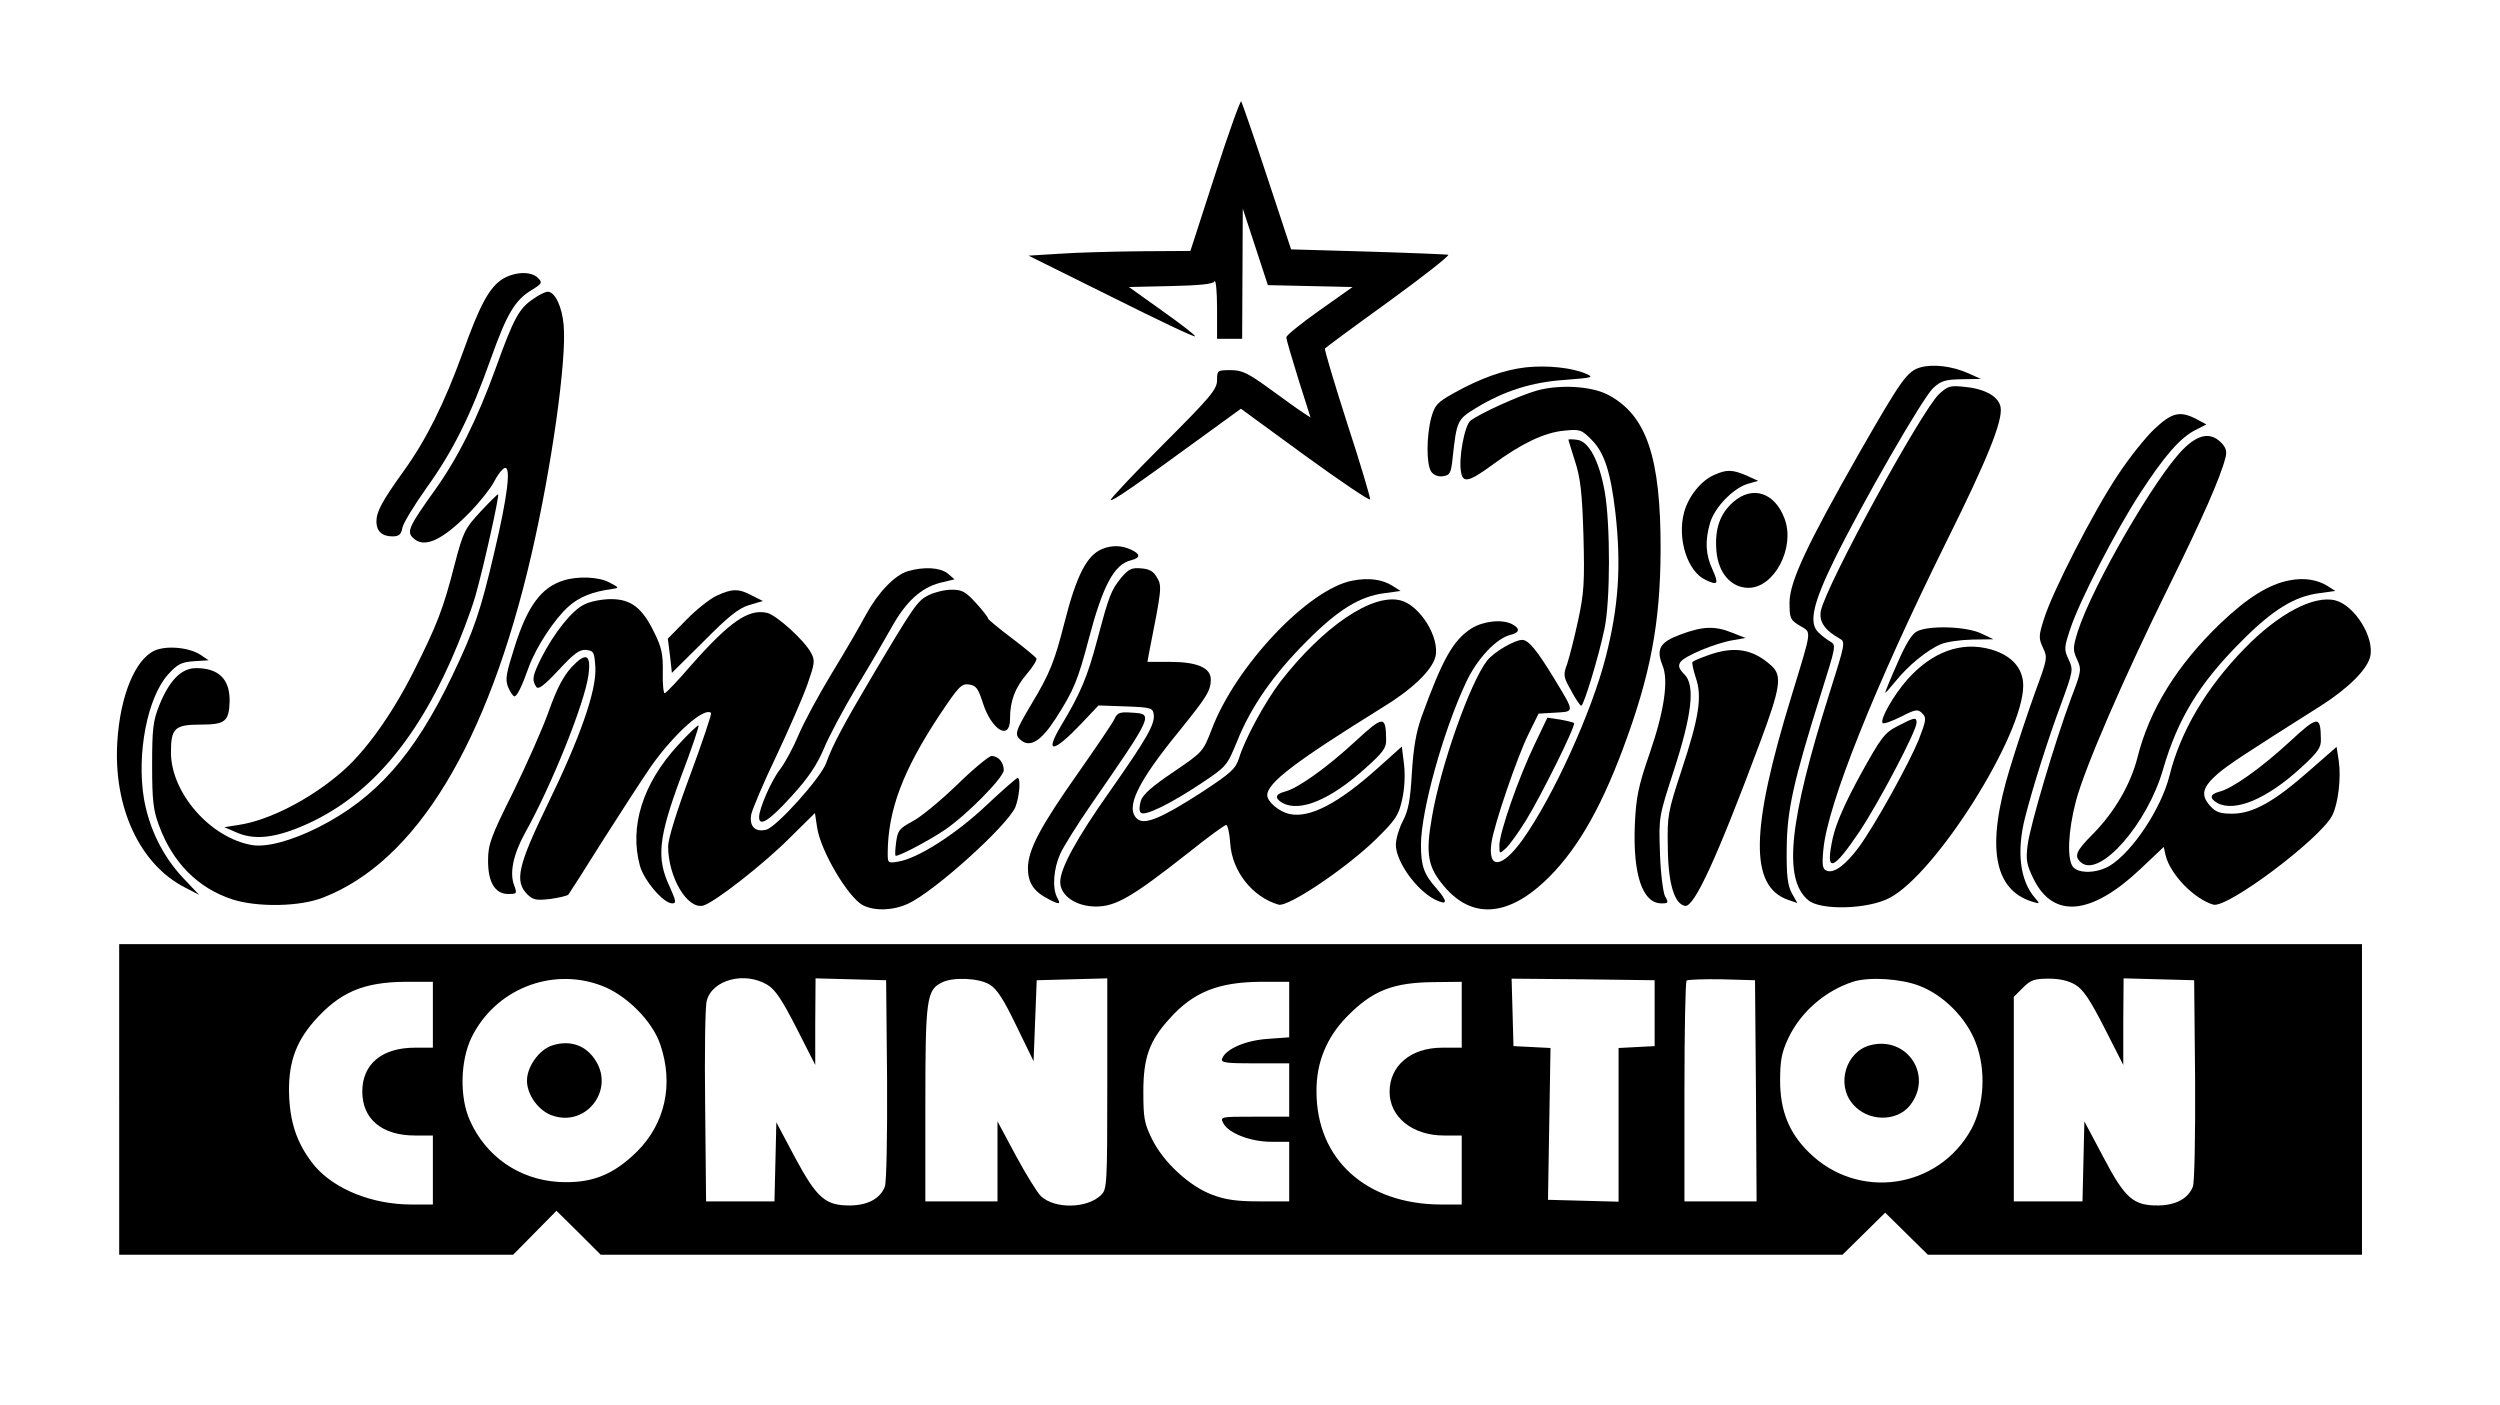 <?xml version="1.0" standalone="no"?>
<!DOCTYPE svg PUBLIC "-//W3C//DTD SVG 20010904//EN"
 "http://www.w3.org/TR/2001/REC-SVG-20010904/DTD/svg10.dtd">
<svg version="1.0" xmlns="http://www.w3.org/2000/svg"
 width="797pt" height="448pt" viewBox="0 0 797 448"
 preserveAspectRatio="xMidYMid meet">
<g transform="translate(0,448) scale(0.1,-0.1)"
fill="#000000" stroke="none">
<path d="M3873 3921 l-78 -241 -160 -1 c-88 -1 -204 -4 -258 -8 l-98 -6 266
-132 c146 -73 265 -130 265 -125 0 4 -48 41 -106 82 l-105 75 133 3 c90 2 135
6 140 15 4 7 8 -32 8 -85 l0 -98 40 0 40 0 1 208 1 207 40 -122 40 -122 135
-3 135 -3 -106 -75 c-58 -41 -105 -79 -105 -85 -1 -5 17 -65 38 -133 l39 -123
-26 17 c-14 9 -61 43 -105 75 -69 50 -87 59 -124 59 -42 0 -43 -1 -43 -32 0
-29 -20 -53 -172 -205 -95 -95 -170 -175 -167 -177 5 -5 76 44 309 214 l106
77 204 -149 c113 -82 206 -145 208 -140 1 5 -31 114 -73 242 -41 128 -73 235
-71 239 2 3 94 71 205 151 110 80 194 146 188 148 -7 1 -122 6 -257 10 l-244
7 -77 233 c-42 128 -80 236 -82 239 -3 3 -41 -103 -84 -236z"/>
<path d="M1603 3591 c-43 -27 -73 -82 -128 -236 -59 -162 -116 -277 -189 -378
-68 -95 -86 -128 -86 -160 0 -30 18 -47 51 -47 21 0 28 6 32 28 3 15 38 72 77
127 84 117 140 229 205 412 51 143 77 187 131 219 32 20 34 23 19 38 -22 22
-73 20 -112 -3z"/>
<path d="M1700 3527 c-45 -30 -62 -61 -119 -219 -60 -166 -122 -289 -195 -391
-81 -113 -90 -132 -70 -151 35 -36 93 -10 183 82 31 32 65 75 76 96 11 22 26
41 34 44 21 7 9 -91 -33 -268 -44 -189 -65 -250 -135 -396 -121 -252 -243
-389 -427 -482 -86 -43 -165 -64 -211 -56 -133 23 -258 167 -258 295 0 78 12
89 96 89 76 0 89 10 91 72 2 72 -34 108 -107 108 -47 0 -85 -39 -117 -118 -20
-50 -23 -75 -23 -192 0 -114 4 -144 22 -192 44 -119 124 -199 233 -235 80 -26
217 -24 291 6 296 115 524 491 663 1092 65 281 113 623 103 732 -5 60 -28 107
-51 107 -7 0 -28 -10 -46 -23z"/>
<path d="M4865 3309 c-70 -8 -146 -35 -230 -82 -54 -30 -61 -39 -72 -78 -16
-60 -16 -151 0 -173 8 -11 23 -17 38 -14 21 3 25 9 30 58 13 119 15 123 74
159 90 55 179 83 285 90 89 7 93 8 65 20 -45 19 -122 27 -190 20z"/>
<path d="M6123 3309 c-43 -12 -62 -40 -194 -270 -169 -297 -223 -412 -224
-479 0 -51 2 -56 33 -75 38 -23 40 -5 -27 -225 -131 -426 -134 -606 -10 -649
l29 -10 -18 32 c-13 25 -17 55 -16 142 1 121 20 210 111 499 45 143 47 150 29
160 -11 6 -28 19 -39 30 -31 30 -18 91 51 232 89 181 281 515 315 547 25 23
38 27 91 28 l61 1 -40 18 c-52 23 -112 30 -152 19z"/>
<path d="M4900 3235 c-57 -16 -182 -73 -212 -96 -19 -15 -39 -122 -30 -165 6
-35 26 -30 101 25 91 67 164 102 227 108 51 5 55 4 88 -29 41 -41 61 -104 76
-233 19 -170 10 -300 -31 -460 -45 -176 -168 -446 -265 -582 -66 -92 -112 -96
-99 -8 9 58 81 270 118 345 l32 65 53 3 c63 4 63 -1 -4 110 -53 87 -81 122
-101 122 -25 0 -91 -39 -112 -66 -54 -69 -148 -334 -176 -499 -21 -119 -13
-160 40 -222 86 -101 197 -96 317 15 98 91 177 224 252 425 88 235 119 401
120 632 1 298 -45 433 -169 497 -52 27 -153 33 -225 13z"/>
<path d="M6182 3224 c-57 -54 -359 -607 -377 -691 -7 -34 12 -62 60 -89 19
-10 17 -17 -33 -175 -129 -409 -148 -592 -67 -659 39 -33 189 -29 258 7 148
76 427 519 427 677 0 56 -37 97 -104 116 -94 26 -187 -8 -266 -97 -44 -50 -88
-128 -78 -138 3 -4 30 6 58 20 47 24 54 25 68 11 14 -14 13 -22 -11 -84 -31
-76 -139 -272 -192 -344 -41 -55 -78 -83 -101 -74 -14 5 -16 17 -11 69 14 144
163 517 393 982 129 259 179 383 172 426 -5 33 -46 58 -109 65 -52 6 -58 4
-87 -22z"/>
<path d="M6869 3113 c-28 -26 -81 -92 -117 -147 -77 -115 -210 -374 -236 -460
-17 -53 -17 -61 -3 -91 15 -31 14 -36 -24 -139 -21 -58 -58 -168 -81 -244 -77
-250 -53 -389 72 -427 24 -7 24 -7 8 12 -48 54 -60 148 -32 257 25 98 74 253
116 365 37 102 38 106 23 138 -15 32 -15 38 5 98 30 91 146 315 223 433 78
120 128 177 176 201 l35 18 -32 17 c-52 27 -78 21 -133 -31z"/>
<path d="M6960 3048 c-89 -89 -290 -437 -336 -581 -16 -52 -16 -60 -2 -90 14
-31 14 -36 -19 -122 -51 -137 -132 -409 -139 -470 -6 -46 -3 -62 19 -107 63
-128 184 -116 340 31 l75 71 6 -27 c15 -61 91 -139 152 -157 44 -13 340 209
379 284 19 37 29 120 21 174 l-7 45 -88 -77 c-111 -98 -179 -136 -245 -136
-40 0 -53 5 -72 27 -29 34 -22 58 27 101 36 30 81 60 331 218 84 54 144 113
154 154 15 61 -49 164 -111 180 -69 17 -181 -42 -289 -153 -123 -126 -205
-265 -240 -407 -26 -103 -117 -241 -190 -286 -40 -24 -98 -26 -117 -4 -20 24
-16 115 9 210 28 106 152 392 296 684 108 219 165 348 181 412 5 19 1 32 -14
47 -34 34 -73 27 -121 -21z"/>
<path d="M5000 3078 c0 -2 10 -32 21 -68 17 -52 23 -99 27 -236 4 -150 2 -184
-17 -272 -12 -56 -28 -118 -35 -139 -13 -35 -12 -41 13 -85 14 -27 29 -48 32
-48 8 0 56 158 74 245 19 89 19 333 1 437 -18 100 -51 162 -89 166 -15 2 -27
2 -27 0z"/>
<path d="M5465 2966 c-42 -18 -82 -68 -96 -119 -23 -85 11 -190 69 -216 38
-18 42 -13 22 32 -23 49 -25 93 -8 151 15 49 72 108 118 123 l35 10 -37 17
c-45 19 -63 20 -103 2z"/>
<path d="M1532 2849 c-50 -54 -55 -63 -83 -170 -36 -141 -56 -192 -132 -343
-69 -136 -154 -255 -231 -320 -99 -85 -230 -152 -326 -166 l-45 -7 37 -16 c53
-24 112 -20 194 12 208 82 366 254 491 534 29 65 64 157 78 205 26 90 78 324
73 326 -2 1 -27 -24 -56 -55z"/>
<path d="M5526 2880 c-43 -38 -60 -86 -54 -157 6 -70 47 -117 102 -117 83 0
150 129 115 221 -31 83 -102 106 -163 53z"/>
<path d="M3514 2730 c-49 -20 -82 -84 -120 -233 -32 -126 -47 -164 -106 -262
-52 -88 -55 -97 -33 -115 29 -24 64 -3 111 70 57 89 70 120 105 253 45 171 81
238 135 251 31 8 30 20 -1 34 -30 14 -61 14 -91 2z"/>
<path d="M2894 2659 c-41 -12 -95 -68 -133 -138 -17 -32 -66 -117 -109 -187
-43 -71 -91 -160 -107 -199 -16 -38 -42 -86 -57 -106 -28 -35 -68 -126 -68
-154 0 -32 32 -12 102 65 54 59 81 99 104 152 16 40 64 129 105 198 42 69 92
155 112 191 45 81 93 125 154 141 l46 11 -22 19 c-25 19 -75 22 -127 7z"/>
<path d="M3575 2639 c-33 -41 -39 -56 -77 -199 -31 -117 -53 -170 -115 -273
-55 -92 -25 -88 66 8 l53 56 86 -3 c81 -3 87 -5 90 -25 5 -31 -23 -79 -138
-243 -108 -153 -160 -248 -160 -292 0 -43 50 -78 114 -78 63 0 115 30 294 171
61 49 116 89 121 89 5 0 11 -27 13 -59 6 -89 71 -171 154 -195 30 -9 217 117
311 209 63 62 72 76 83 126 8 35 10 78 6 113 l-7 56 -77 -69 c-126 -113 -217
-160 -281 -146 -33 7 -71 39 -71 60 0 39 89 107 368 280 95 58 157 118 168
161 15 61 -49 164 -111 180 -91 23 -247 -84 -383 -259 -50 -66 -114 -184 -132
-244 -11 -34 -25 -47 -118 -108 -127 -82 -182 -106 -206 -86 -40 34 -1 116
133 280 88 109 101 129 101 165 0 37 -43 56 -131 56 l-71 0 5 28 c40 202 42
213 26 240 -11 20 -24 28 -50 30 -31 3 -41 -2 -64 -29z"/>
<path d="M1798 2630 c-72 -22 -116 -81 -157 -211 -28 -88 -31 -105 -21 -130 7
-16 16 -29 20 -29 8 0 23 29 46 94 24 65 82 153 127 193 34 30 76 47 137 55
25 4 25 4 -7 21 -33 18 -99 21 -145 7z"/>
<path d="M4312 2629 c-140 -26 -372 -271 -449 -474 -28 -72 -28 -72 -122 -136
-67 -45 -98 -72 -104 -92 -5 -17 -6 -32 0 -38 12 -12 94 28 193 94 81 54 82
56 114 134 44 110 116 213 221 318 100 101 170 144 249 154 l51 7 -25 16 c-33
21 -76 27 -128 17z"/>
<path d="M7300 2630 c-66 -12 -135 -55 -222 -138 -138 -133 -226 -275 -264
-428 -22 -85 -73 -173 -141 -242 -56 -56 -62 -72 -38 -92 59 -49 211 123 261
298 47 161 115 273 249 407 100 101 170 144 249 154 l51 7 -25 16 c-32 20 -75
27 -120 18z"/>
<path d="M2285 2581 c-22 -10 -66 -45 -98 -78 l-58 -59 7 -55 6 -54 102 101
c78 79 111 105 144 115 l44 13 -34 17 c-42 23 -64 23 -113 0z"/>
<path d="M2961 2583 c-36 -18 -46 -32 -183 -263 -90 -152 -124 -216 -144 -272
-17 -48 -158 -204 -191 -213 -36 -9 -55 11 -48 49 4 17 39 101 80 186 40 85
85 188 99 228 23 66 25 76 12 100 -20 39 -109 120 -140 128 -59 14 -119 -27
-241 -165 -43 -50 -82 -91 -86 -91 -4 0 -7 31 -6 68 1 56 -4 79 -27 125 -38
79 -74 107 -138 107 -27 0 -66 -7 -85 -17 -39 -18 -97 -91 -137 -170 -28 -56
-31 -70 -17 -92 7 -11 24 2 72 53 50 54 67 66 88 64 24 -3 26 -7 29 -56 4 -73
-48 -223 -154 -440 -93 -192 -104 -242 -63 -283 18 -18 28 -20 73 -15 28 4 54
10 58 14 3 4 54 83 112 176 59 93 128 199 153 235 75 105 169 188 190 168 2
-3 -27 -91 -66 -196 -43 -115 -71 -205 -71 -229 0 -98 61 -202 112 -189 36 10
195 134 279 219 l77 76 7 -46 c11 -75 99 -223 146 -248 38 -19 96 -17 144 5
83 38 316 248 342 308 13 33 18 93 7 93 -3 0 -48 -39 -99 -87 -96 -91 -219
-170 -282 -180 -32 -5 -33 -5 -33 28 1 136 48 262 165 439 60 90 70 101 93 98
23 -3 30 -11 45 -58 28 -88 87 -123 87 -52 0 57 15 98 54 144 19 22 33 45 30
49 -3 5 -38 34 -79 65 -41 31 -75 59 -75 62 0 4 -17 26 -39 50 -33 36 -44 42
-77 42 -22 0 -54 -8 -73 -17z"/>
<path d="M4690 2476 c-58 -38 -91 -97 -158 -281 -18 -51 -26 -100 -31 -180 -5
-86 -11 -119 -29 -153 -12 -23 -22 -57 -22 -75 0 -53 64 -143 123 -174 42 -21
44 -9 8 33 -42 47 -51 73 -51 142 1 108 69 356 143 515 35 76 96 141 142 153
30 7 32 20 6 34 -33 17 -93 10 -131 -14z"/>
<path d="M5357 2457 c-65 -24 -78 -46 -57 -98 20 -47 6 -145 -41 -281 -36
-104 -43 -139 -47 -224 -7 -162 24 -254 85 -254 22 0 23 2 11 23 -6 12 -14 73
-16 137 -4 115 -4 115 43 260 59 181 70 275 35 310 -17 17 -21 27 -13 39 12
19 109 60 167 70 l41 7 -43 17 c-55 22 -93 21 -165 -6z"/>
<path d="M6111 2467 c-16 -8 -36 -41 -62 -101 -22 -49 -39 -92 -39 -94 0 -3
15 14 33 36 39 49 101 100 144 118 18 8 63 14 100 15 l68 1 -40 19 c-47 22
-166 26 -204 6z"/>
<path d="M493 2406 c-62 -28 -110 -144 -119 -291 -13 -209 72 -392 217 -465
l44 -23 -53 56 c-64 69 -106 155 -123 250 -24 144 11 324 77 397 30 33 42 39
82 42 l47 3 -25 17 c-36 24 -108 31 -147 14z"/>
<path d="M5448 2392 c-26 -9 -49 -19 -52 -22 -3 -3 2 -25 10 -50 21 -60 11
-126 -45 -295 -44 -134 -46 -145 -44 -247 1 -115 21 -180 55 -186 29 -5 101
151 239 521 65 174 71 213 37 244 -59 54 -118 64 -200 35z"/>
<path d="M1822 2353 c-26 -29 -47 -68 -72 -139 -19 -54 -71 -171 -114 -259
-70 -140 -80 -167 -80 -216 -1 -71 22 -109 64 -109 28 0 29 1 19 28 -15 39 -3
98 35 167 85 152 190 414 202 503 9 67 -8 74 -54 25z"/>
<path d="M3553 2188 c-6 -13 -57 -88 -113 -168 -124 -176 -162 -248 -163 -307
0 -47 18 -75 65 -99 36 -19 41 -18 28 5 -16 31 -11 92 10 139 11 24 55 94 97
155 201 291 201 291 132 295 -39 3 -47 0 -56 -20z"/>
<path d="M4319 2115 c-89 -82 -182 -149 -224 -159 -30 -8 -32 -21 -6 -36 56
-30 153 11 264 111 57 51 67 65 66 92 -1 77 -9 76 -100 -8z"/>
<path d="M4891 2104 c-50 -104 -111 -279 -111 -319 0 -28 0 -28 21 -9 11 10
40 50 64 89 47 76 160 303 153 310 -2 2 -22 7 -44 11 l-41 6 -42 -88z"/>
<path d="M6049 2165 c-42 -22 -52 -36 -118 -155 -49 -90 -77 -153 -88 -201
-25 -114 -1 -108 85 20 62 93 182 321 182 347 0 19 -7 17 -61 -11z"/>
<path d="M7299 2115 c-89 -82 -182 -149 -224 -159 -30 -8 -32 -21 -6 -36 56
-30 158 13 266 112 55 50 65 65 64 91 -1 77 -9 76 -100 -8z"/>
<path d="M2161 2104 c-112 -122 -155 -259 -121 -384 13 -47 75 -120 103 -120
14 0 12 8 -8 53 -43 91 -36 156 35 348 34 89 59 163 57 166 -3 2 -32 -26 -66
-63z"/>
<path d="M3050 1977 c-53 -51 -116 -103 -142 -116 -41 -22 -46 -29 -51 -65 -3
-22 -4 -42 -2 -44 5 -5 103 46 155 81 69 46 190 168 190 192 0 25 -18 45 -39
45 -9 -1 -59 -42 -111 -93z"/>
<path d="M380 975 l0 -495 628 0 628 0 69 70 69 70 71 -70 70 -70 1980 0 1979
0 68 67 68 67 68 -67 68 -67 692 0 692 0 0 495 0 495 -3575 0 -3575 0 0 -495z
m1537 363 c79 -29 163 -113 188 -188 43 -126 16 -251 -74 -341 -76 -75 -146
-103 -251 -97 -125 8 -231 81 -282 196 -33 73 -31 189 5 264 75 154 255 226
414 166z m530 2 c25 -15 47 -49 92 -137 l60 -118 0 138 1 138 113 -3 112 -3 3
-316 c1 -188 -2 -327 -7 -342 -15 -38 -54 -59 -109 -60 -80 -1 -107 22 -177
152 l-60 113 -3 -126 -3 -126 -109 0 -109 0 -3 305 c-2 168 0 318 5 334 17 68
122 95 194 51z m708 1 c23 -13 45 -48 85 -131 l55 -113 5 129 5 129 113 3 112
3 0 -336 c0 -319 -1 -336 -19 -354 -44 -44 -147 -46 -192 -5 -11 10 -47 68
-80 129 l-59 110 0 -127 0 -128 -115 0 -115 0 0 311 c0 335 4 363 53 387 36
18 119 14 152 -7z m2120 -91 l0 -105 -57 -3 -58 -3 0 -245 0 -245 -112 3 -113
3 4 242 4 242 -59 3 -59 3 -3 108 -3 107 228 -2 228 -3 0 -105z m323 -247 l2
-353 -115 0 -115 0 0 348 c0 192 3 352 7 356 4 3 54 5 112 4 l106 -3 3 -352z
m519 335 c78 -29 152 -103 182 -183 33 -86 27 -198 -14 -274 -105 -192 -362
-230 -519 -74 -63 62 -91 133 -91 228 0 65 5 90 26 135 40 85 120 153 209 181
51 15 148 9 207 -13z m500 2 c25 -15 47 -49 92 -137 l60 -118 0 138 1 138 113
-3 112 -3 3 -316 c1 -188 -2 -327 -7 -342 -15 -38 -54 -59 -109 -60 -81 -1
-107 22 -176 153 l-61 115 -3 -127 -3 -128 -109 0 -110 0 0 326 0 326 29 29
c25 25 37 29 83 29 35 0 64 -7 85 -20z m-5237 -95 l0 -105 -57 0 c-105 0 -168
-52 -168 -140 0 -88 63 -140 168 -140 l57 0 0 -110 0 -110 -68 0 c-125 0 -244
48 -308 122 -53 65 -77 128 -82 218 -5 104 18 174 79 244 82 93 157 125 292
126 l87 0 0 -105z m2730 16 l0 -88 -69 -5 c-71 -5 -133 -32 -145 -63 -4 -13
12 -15 104 -15 l110 0 0 -85 0 -85 -110 0 c-109 0 -111 0 -100 -21 17 -32 87
-59 153 -59 l57 0 0 -95 0 -95 -95 0 c-71 0 -108 5 -150 21 -73 27 -156 104
-192 177 -25 50 -28 68 -28 152 0 108 19 162 84 233 75 84 155 116 289 117
l92 0 0 -89z m550 -16 l0 -105 -62 0 c-100 0 -168 -57 -168 -141 0 -80 73
-139 173 -139 l57 0 0 -110 0 -110 -67 0 c-238 1 -396 144 -396 360 -1 92 32
172 96 238 82 84 147 110 280 111 l87 1 0 -105z"/>
<path d="M1760 1147 c-42 -14 -80 -68 -80 -112 0 -46 38 -98 83 -112 105 -35
195 80 137 174 -30 50 -82 69 -140 50z"/>
<path d="M5963 1148 c-78 -20 -110 -124 -57 -187 47 -57 140 -59 183 -5 75 95
-9 222 -126 192z"/>
</g>
</svg>
